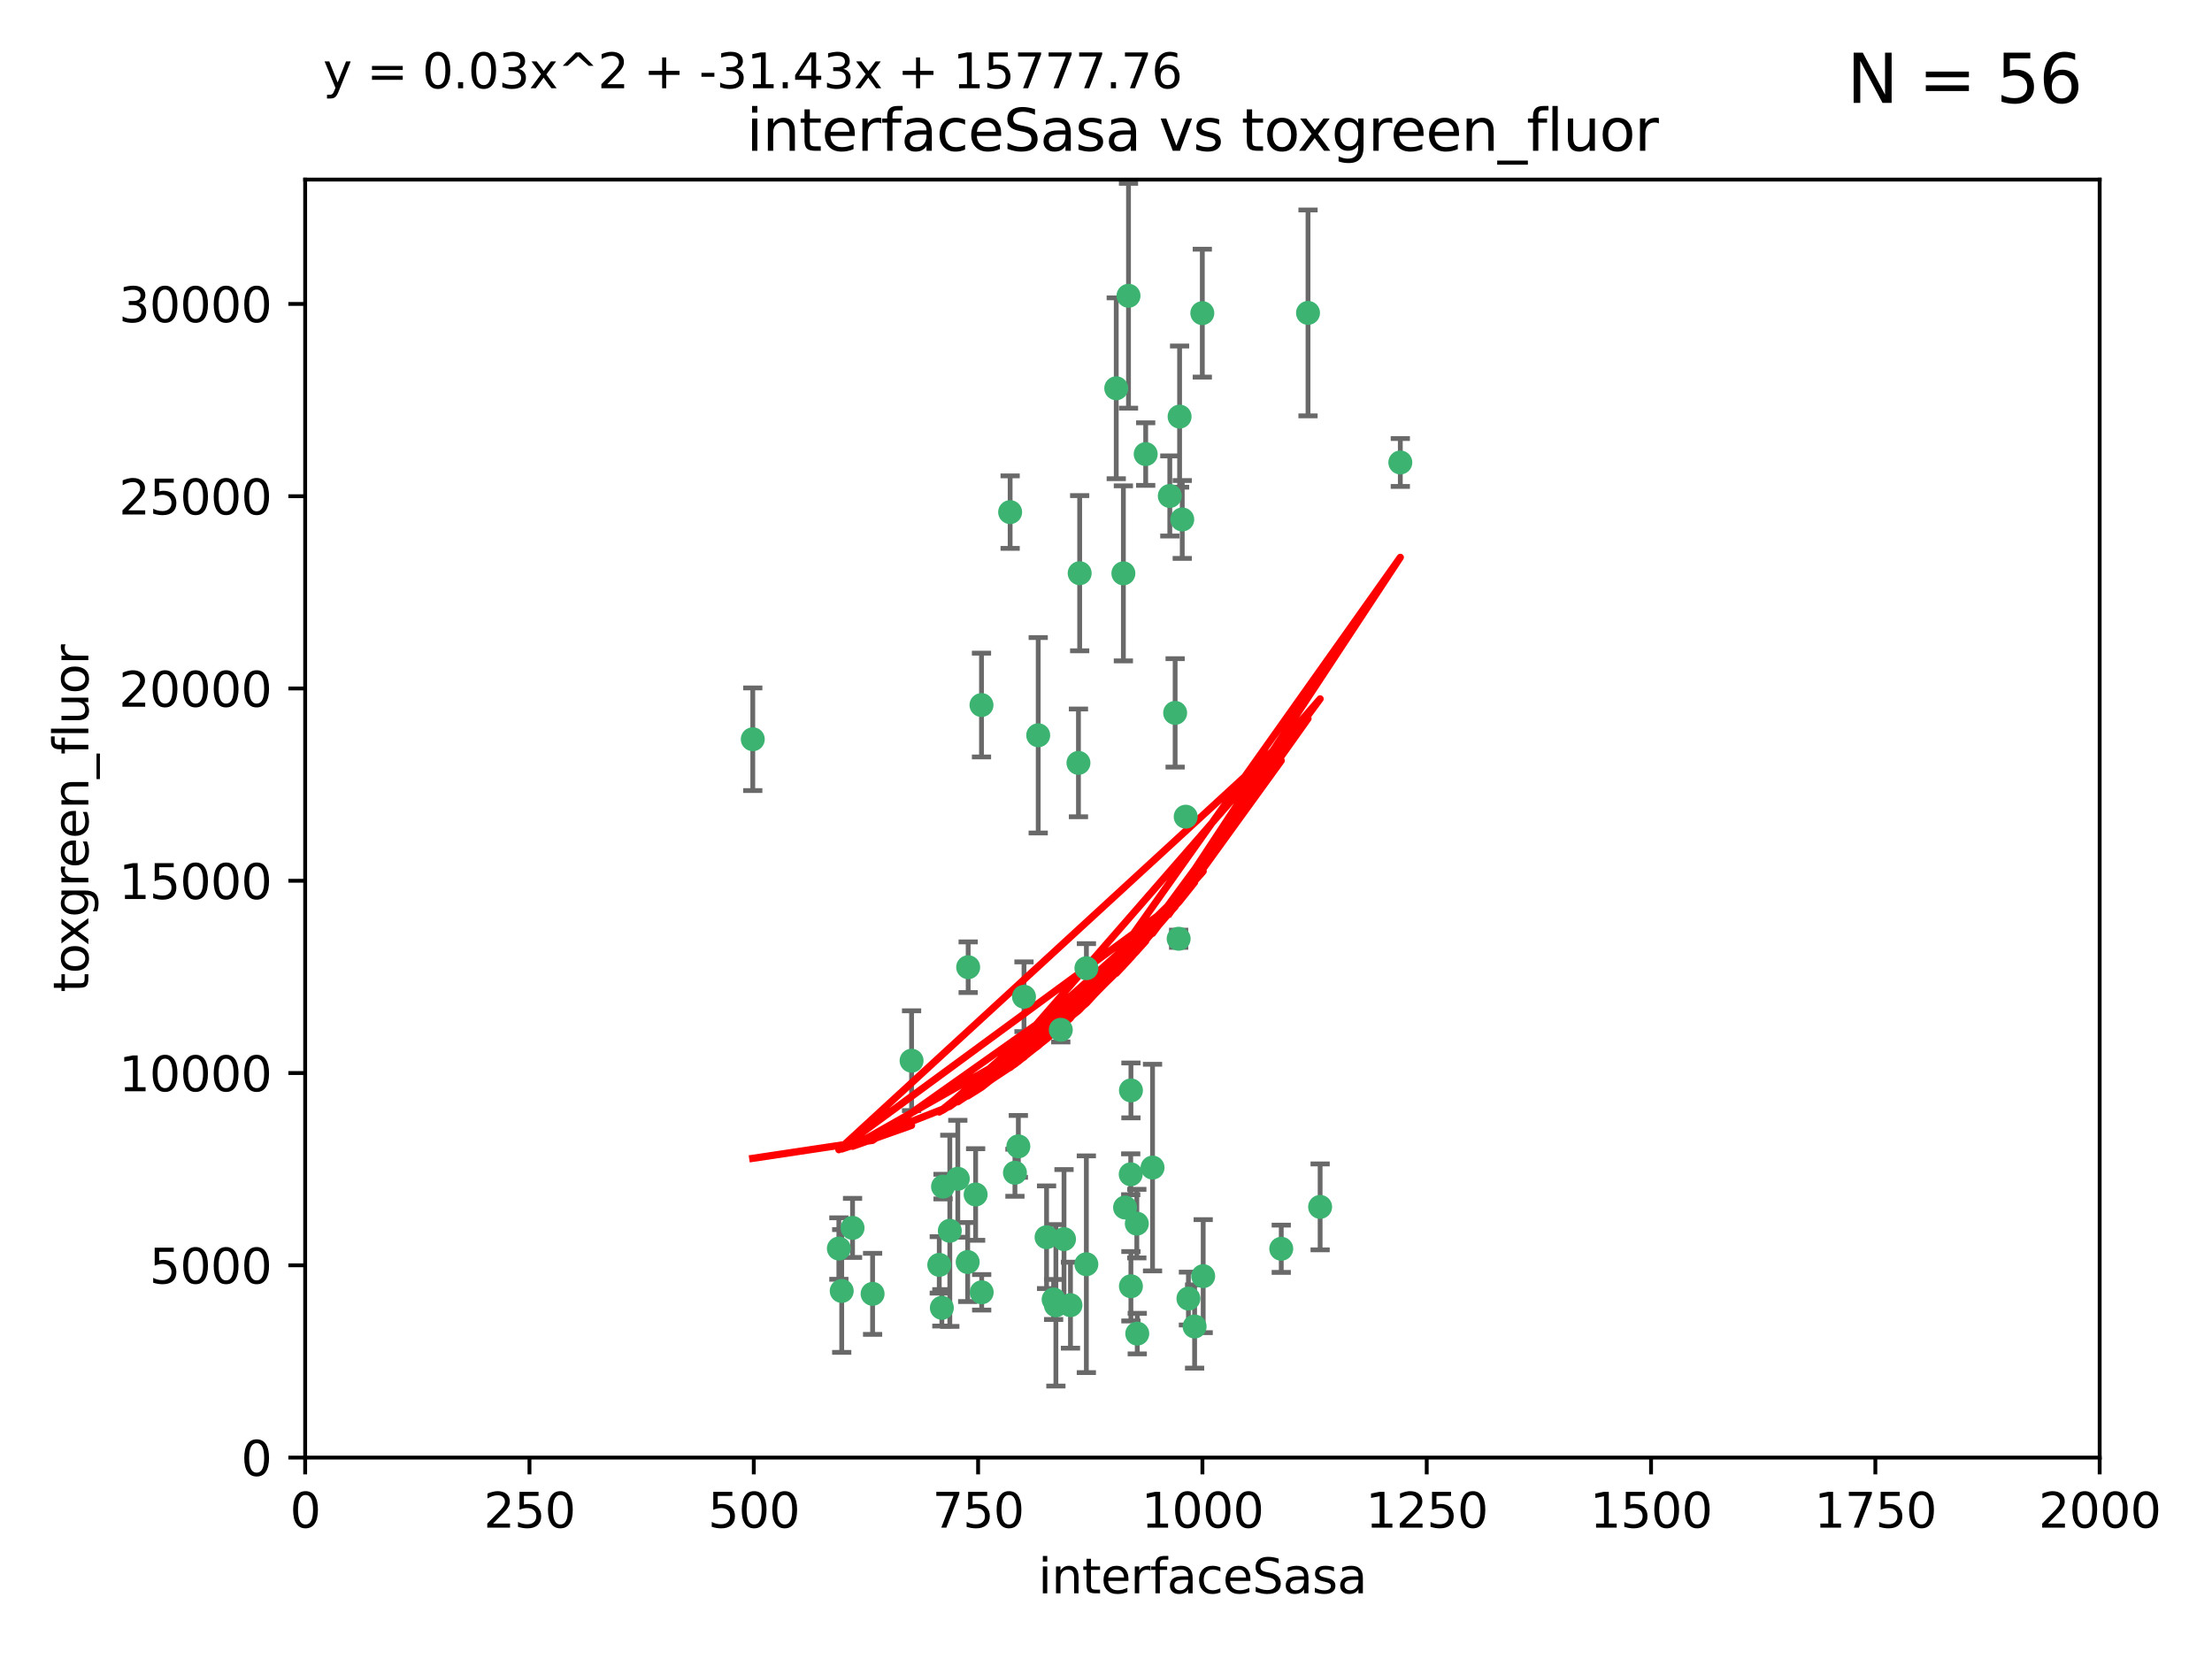 <?xml version="1.0" encoding="utf-8" standalone="no"?>
<!DOCTYPE svg PUBLIC "-//W3C//DTD SVG 1.1//EN"
  "http://www.w3.org/Graphics/SVG/1.1/DTD/svg11.dtd">
<svg xmlns:xlink="http://www.w3.org/1999/xlink" width="460.8pt" height="345.6pt" viewBox="0 0 460.8 345.6" xmlns="http://www.w3.org/2000/svg" version="1.1">
 <defs>
  <style type="text/css">*{stroke-linejoin: round; stroke-linecap: butt}</style>
 </defs>
 <g id="figure_1">
  <g id="patch_1">
   <path d="M 0 345.6 
L 460.8 345.6 
L 460.8 0 
L 0 0 
z
" style="fill: #ffffff"/>
  </g>
  <g id="axes_1">
   <g id="patch_2">
    <path d="M 63.571 303.64 
L 437.4 303.64 
L 437.4 37.411 
L 63.571 37.411 
z
" style="fill: #ffffff"/>
   </g>
   <g id="PathCollection_1">
    <defs>
     <path id="mf9fe5e5171" d="M 0 1.118 
C 0.297 1.118 0.581 1 0.791 0.791 
C 1 0.581 1.118 0.297 1.118 0 
C 1.118 -0.297 1 -0.581 0.791 -0.791 
C 0.581 -1 0.297 -1.118 0 -1.118 
C -0.297 -1.118 -0.581 -1 -0.791 -0.791 
C -1 -0.581 -1.118 -0.297 -1.118 0 
C -1.118 0.297 -1 0.581 -0.791 0.791 
C -0.581 1 -0.297 1.118 0 1.118 
z
" style="stroke: #3cb371"/>
    </defs>
    <g clip-path="url(#p26714c9d35)">
     <use xlink:href="#mf9fe5e5171" x="243.693" y="103.319" style="fill: #3cb371; stroke: #3cb371"/>
     <use xlink:href="#mf9fe5e5171" x="272.484" y="65.184" style="fill: #3cb371; stroke: #3cb371"/>
     <use xlink:href="#mf9fe5e5171" x="174.75" y="260.094" style="fill: #3cb371; stroke: #3cb371"/>
     <use xlink:href="#mf9fe5e5171" x="246.284" y="108.214" style="fill: #3cb371; stroke: #3cb371"/>
     <use xlink:href="#mf9fe5e5171" x="235.088" y="61.614" style="fill: #3cb371; stroke: #3cb371"/>
     <use xlink:href="#mf9fe5e5171" x="232.534" y="80.887" style="fill: #3cb371; stroke: #3cb371"/>
     <use xlink:href="#mf9fe5e5171" x="234.02" y="119.44" style="fill: #3cb371; stroke: #3cb371"/>
     <use xlink:href="#mf9fe5e5171" x="238.669" y="94.593" style="fill: #3cb371; stroke: #3cb371"/>
     <use xlink:href="#mf9fe5e5171" x="210.43" y="106.684" style="fill: #3cb371; stroke: #3cb371"/>
     <use xlink:href="#mf9fe5e5171" x="226.319" y="201.695" style="fill: #3cb371; stroke: #3cb371"/>
     <use xlink:href="#mf9fe5e5171" x="245.731" y="86.787" style="fill: #3cb371; stroke: #3cb371"/>
     <use xlink:href="#mf9fe5e5171" x="266.908" y="260.14" style="fill: #3cb371; stroke: #3cb371"/>
     <use xlink:href="#mf9fe5e5171" x="240.095" y="243.228" style="fill: #3cb371; stroke: #3cb371"/>
     <use xlink:href="#mf9fe5e5171" x="291.711" y="96.341" style="fill: #3cb371; stroke: #3cb371"/>
     <use xlink:href="#mf9fe5e5171" x="224.916" y="119.409" style="fill: #3cb371; stroke: #3cb371"/>
     <use xlink:href="#mf9fe5e5171" x="250.465" y="65.233" style="fill: #3cb371; stroke: #3cb371"/>
     <use xlink:href="#mf9fe5e5171" x="204.462" y="146.874" style="fill: #3cb371; stroke: #3cb371"/>
     <use xlink:href="#mf9fe5e5171" x="201.688" y="201.487" style="fill: #3cb371; stroke: #3cb371"/>
     <use xlink:href="#mf9fe5e5171" x="236.82" y="254.906" style="fill: #3cb371; stroke: #3cb371"/>
     <use xlink:href="#mf9fe5e5171" x="224.662" y="158.921" style="fill: #3cb371; stroke: #3cb371"/>
     <use xlink:href="#mf9fe5e5171" x="204.503" y="269.209" style="fill: #3cb371; stroke: #3cb371"/>
     <use xlink:href="#mf9fe5e5171" x="275.007" y="251.417" style="fill: #3cb371; stroke: #3cb371"/>
     <use xlink:href="#mf9fe5e5171" x="234.375" y="251.547" style="fill: #3cb371; stroke: #3cb371"/>
     <use xlink:href="#mf9fe5e5171" x="221.654" y="258.133" style="fill: #3cb371; stroke: #3cb371"/>
     <use xlink:href="#mf9fe5e5171" x="212.14" y="238.808" style="fill: #3cb371; stroke: #3cb371"/>
     <use xlink:href="#mf9fe5e5171" x="195.666" y="263.497" style="fill: #3cb371; stroke: #3cb371"/>
     <use xlink:href="#mf9fe5e5171" x="235.596" y="227.152" style="fill: #3cb371; stroke: #3cb371"/>
     <use xlink:href="#mf9fe5e5171" x="247.573" y="270.514" style="fill: #3cb371; stroke: #3cb371"/>
     <use xlink:href="#mf9fe5e5171" x="235.59" y="267.951" style="fill: #3cb371; stroke: #3cb371"/>
     <use xlink:href="#mf9fe5e5171" x="201.587" y="262.903" style="fill: #3cb371; stroke: #3cb371"/>
     <use xlink:href="#mf9fe5e5171" x="236.912" y="277.818" style="fill: #3cb371; stroke: #3cb371"/>
     <use xlink:href="#mf9fe5e5171" x="219.488" y="270.703" style="fill: #3cb371; stroke: #3cb371"/>
     <use xlink:href="#mf9fe5e5171" x="196.206" y="272.443" style="fill: #3cb371; stroke: #3cb371"/>
     <use xlink:href="#mf9fe5e5171" x="226.308" y="263.364" style="fill: #3cb371; stroke: #3cb371"/>
     <use xlink:href="#mf9fe5e5171" x="244.803" y="148.507" style="fill: #3cb371; stroke: #3cb371"/>
     <use xlink:href="#mf9fe5e5171" x="203.241" y="248.836" style="fill: #3cb371; stroke: #3cb371"/>
     <use xlink:href="#mf9fe5e5171" x="216.278" y="153.171" style="fill: #3cb371; stroke: #3cb371"/>
     <use xlink:href="#mf9fe5e5171" x="245.536" y="195.558" style="fill: #3cb371; stroke: #3cb371"/>
     <use xlink:href="#mf9fe5e5171" x="248.859" y="276.333" style="fill: #3cb371; stroke: #3cb371"/>
     <use xlink:href="#mf9fe5e5171" x="220.981" y="214.524" style="fill: #3cb371; stroke: #3cb371"/>
     <use xlink:href="#mf9fe5e5171" x="250.648" y="265.846" style="fill: #3cb371; stroke: #3cb371"/>
     <use xlink:href="#mf9fe5e5171" x="213.318" y="207.64" style="fill: #3cb371; stroke: #3cb371"/>
     <use xlink:href="#mf9fe5e5171" x="196.452" y="247.192" style="fill: #3cb371; stroke: #3cb371"/>
     <use xlink:href="#mf9fe5e5171" x="247.005" y="170.133" style="fill: #3cb371; stroke: #3cb371"/>
     <use xlink:href="#mf9fe5e5171" x="219.963" y="271.92" style="fill: #3cb371; stroke: #3cb371"/>
     <use xlink:href="#mf9fe5e5171" x="177.602" y="255.796" style="fill: #3cb371; stroke: #3cb371"/>
     <use xlink:href="#mf9fe5e5171" x="189.899" y="220.964" style="fill: #3cb371; stroke: #3cb371"/>
     <use xlink:href="#mf9fe5e5171" x="175.346" y="268.93" style="fill: #3cb371; stroke: #3cb371"/>
     <use xlink:href="#mf9fe5e5171" x="197.864" y="256.398" style="fill: #3cb371; stroke: #3cb371"/>
     <use xlink:href="#mf9fe5e5171" x="223" y="271.892" style="fill: #3cb371; stroke: #3cb371"/>
     <use xlink:href="#mf9fe5e5171" x="218.019" y="257.738" style="fill: #3cb371; stroke: #3cb371"/>
     <use xlink:href="#mf9fe5e5171" x="211.432" y="244.305" style="fill: #3cb371; stroke: #3cb371"/>
     <use xlink:href="#mf9fe5e5171" x="199.529" y="245.561" style="fill: #3cb371; stroke: #3cb371"/>
     <use xlink:href="#mf9fe5e5171" x="235.549" y="244.625" style="fill: #3cb371; stroke: #3cb371"/>
     <use xlink:href="#mf9fe5e5171" x="181.778" y="269.529" style="fill: #3cb371; stroke: #3cb371"/>
     <use xlink:href="#mf9fe5e5171" x="156.817" y="153.996" style="fill: #3cb371; stroke: #3cb371"/>
    </g>
   </g>
   <g id="matplotlib.axis_1">
    <g id="xtick_1">
     <g id="line2d_1">
      <defs>
       <path id="m6e92653589" d="M 0 0 
L 0 3.5 
" style="stroke: #000000; stroke-width: 0.8"/>
      </defs>
      <g>
       <use xlink:href="#m6e92653589" x="63.571" y="303.64" style="stroke: #000000; stroke-width: 0.8"/>
      </g>
     </g>
     <g id="text_1">
      <!-- 0 -->
      <g transform="translate(60.39 318.238)scale(0.1 -0.1)">
       <defs>
        <path id="DejaVuSans-30" d="M 2034 4250 
Q 1547 4250 1301 3770 
Q 1056 3291 1056 2328 
Q 1056 1369 1301 889 
Q 1547 409 2034 409 
Q 2525 409 2770 889 
Q 3016 1369 3016 2328 
Q 3016 3291 2770 3770 
Q 2525 4250 2034 4250 
z
M 2034 4750 
Q 2819 4750 3233 4129 
Q 3647 3509 3647 2328 
Q 3647 1150 3233 529 
Q 2819 -91 2034 -91 
Q 1250 -91 836 529 
Q 422 1150 422 2328 
Q 422 3509 836 4129 
Q 1250 4750 2034 4750 
z
" transform="scale(0.016)"/>
       </defs>
       <use xlink:href="#DejaVuSans-30"/>
      </g>
     </g>
    </g>
    <g id="xtick_2">
     <g id="line2d_2">
      <g>
       <use xlink:href="#m6e92653589" x="110.3" y="303.64" style="stroke: #000000; stroke-width: 0.8"/>
      </g>
     </g>
     <g id="text_2">
      <!-- 250 -->
      <g transform="translate(100.756 318.238)scale(0.1 -0.1)">
       <defs>
        <path id="DejaVuSans-32" d="M 1228 531 
L 3431 531 
L 3431 0 
L 469 0 
L 469 531 
Q 828 903 1448 1529 
Q 2069 2156 2228 2338 
Q 2531 2678 2651 2914 
Q 2772 3150 2772 3378 
Q 2772 3750 2511 3984 
Q 2250 4219 1831 4219 
Q 1534 4219 1204 4116 
Q 875 4013 500 3803 
L 500 4441 
Q 881 4594 1212 4672 
Q 1544 4750 1819 4750 
Q 2544 4750 2975 4387 
Q 3406 4025 3406 3419 
Q 3406 3131 3298 2873 
Q 3191 2616 2906 2266 
Q 2828 2175 2409 1742 
Q 1991 1309 1228 531 
z
" transform="scale(0.016)"/>
        <path id="DejaVuSans-35" d="M 691 4666 
L 3169 4666 
L 3169 4134 
L 1269 4134 
L 1269 2991 
Q 1406 3038 1543 3061 
Q 1681 3084 1819 3084 
Q 2600 3084 3056 2656 
Q 3513 2228 3513 1497 
Q 3513 744 3044 326 
Q 2575 -91 1722 -91 
Q 1428 -91 1123 -41 
Q 819 9 494 109 
L 494 744 
Q 775 591 1075 516 
Q 1375 441 1709 441 
Q 2250 441 2565 725 
Q 2881 1009 2881 1497 
Q 2881 1984 2565 2268 
Q 2250 2553 1709 2553 
Q 1456 2553 1204 2497 
Q 953 2441 691 2322 
L 691 4666 
z
" transform="scale(0.016)"/>
       </defs>
       <use xlink:href="#DejaVuSans-32"/>
       <use xlink:href="#DejaVuSans-35" x="63.623"/>
       <use xlink:href="#DejaVuSans-30" x="127.246"/>
      </g>
     </g>
    </g>
    <g id="xtick_3">
     <g id="line2d_3">
      <g>
       <use xlink:href="#m6e92653589" x="157.028" y="303.64" style="stroke: #000000; stroke-width: 0.8"/>
      </g>
     </g>
     <g id="text_3">
      <!-- 500 -->
      <g transform="translate(147.485 318.238)scale(0.1 -0.1)">
       <use xlink:href="#DejaVuSans-35"/>
       <use xlink:href="#DejaVuSans-30" x="63.623"/>
       <use xlink:href="#DejaVuSans-30" x="127.246"/>
      </g>
     </g>
    </g>
    <g id="xtick_4">
     <g id="line2d_4">
      <g>
       <use xlink:href="#m6e92653589" x="203.757" y="303.64" style="stroke: #000000; stroke-width: 0.8"/>
      </g>
     </g>
     <g id="text_4">
      <!-- 750 -->
      <g transform="translate(194.213 318.238)scale(0.1 -0.1)">
       <defs>
        <path id="DejaVuSans-37" d="M 525 4666 
L 3525 4666 
L 3525 4397 
L 1831 0 
L 1172 0 
L 2766 4134 
L 525 4134 
L 525 4666 
z
" transform="scale(0.016)"/>
       </defs>
       <use xlink:href="#DejaVuSans-37"/>
       <use xlink:href="#DejaVuSans-35" x="63.623"/>
       <use xlink:href="#DejaVuSans-30" x="127.246"/>
      </g>
     </g>
    </g>
    <g id="xtick_5">
     <g id="line2d_5">
      <g>
       <use xlink:href="#m6e92653589" x="250.486" y="303.64" style="stroke: #000000; stroke-width: 0.8"/>
      </g>
     </g>
     <g id="text_5">
      <!-- 1000 -->
      <g transform="translate(237.761 318.238)scale(0.1 -0.1)">
       <defs>
        <path id="DejaVuSans-31" d="M 794 531 
L 1825 531 
L 1825 4091 
L 703 3866 
L 703 4441 
L 1819 4666 
L 2450 4666 
L 2450 531 
L 3481 531 
L 3481 0 
L 794 0 
L 794 531 
z
" transform="scale(0.016)"/>
       </defs>
       <use xlink:href="#DejaVuSans-31"/>
       <use xlink:href="#DejaVuSans-30" x="63.623"/>
       <use xlink:href="#DejaVuSans-30" x="127.246"/>
       <use xlink:href="#DejaVuSans-30" x="190.869"/>
      </g>
     </g>
    </g>
    <g id="xtick_6">
     <g id="line2d_6">
      <g>
       <use xlink:href="#m6e92653589" x="297.214" y="303.64" style="stroke: #000000; stroke-width: 0.8"/>
      </g>
     </g>
     <g id="text_6">
      <!-- 1250 -->
      <g transform="translate(284.489 318.238)scale(0.1 -0.1)">
       <use xlink:href="#DejaVuSans-31"/>
       <use xlink:href="#DejaVuSans-32" x="63.623"/>
       <use xlink:href="#DejaVuSans-35" x="127.246"/>
       <use xlink:href="#DejaVuSans-30" x="190.869"/>
      </g>
     </g>
    </g>
    <g id="xtick_7">
     <g id="line2d_7">
      <g>
       <use xlink:href="#m6e92653589" x="343.943" y="303.64" style="stroke: #000000; stroke-width: 0.8"/>
      </g>
     </g>
     <g id="text_7">
      <!-- 1500 -->
      <g transform="translate(331.218 318.238)scale(0.1 -0.1)">
       <use xlink:href="#DejaVuSans-31"/>
       <use xlink:href="#DejaVuSans-35" x="63.623"/>
       <use xlink:href="#DejaVuSans-30" x="127.246"/>
       <use xlink:href="#DejaVuSans-30" x="190.869"/>
      </g>
     </g>
    </g>
    <g id="xtick_8">
     <g id="line2d_8">
      <g>
       <use xlink:href="#m6e92653589" x="390.671" y="303.64" style="stroke: #000000; stroke-width: 0.8"/>
      </g>
     </g>
     <g id="text_8">
      <!-- 1750 -->
      <g transform="translate(377.946 318.238)scale(0.1 -0.1)">
       <use xlink:href="#DejaVuSans-31"/>
       <use xlink:href="#DejaVuSans-37" x="63.623"/>
       <use xlink:href="#DejaVuSans-35" x="127.246"/>
       <use xlink:href="#DejaVuSans-30" x="190.869"/>
      </g>
     </g>
    </g>
    <g id="xtick_9">
     <g id="line2d_9">
      <g>
       <use xlink:href="#m6e92653589" x="437.4" y="303.64" style="stroke: #000000; stroke-width: 0.8"/>
      </g>
     </g>
     <g id="text_9">
      <!-- 2000 -->
      <g transform="translate(424.675 318.238)scale(0.1 -0.1)">
       <use xlink:href="#DejaVuSans-32"/>
       <use xlink:href="#DejaVuSans-30" x="63.623"/>
       <use xlink:href="#DejaVuSans-30" x="127.246"/>
       <use xlink:href="#DejaVuSans-30" x="190.869"/>
      </g>
     </g>
    </g>
    <g id="text_10">
     <!-- interfaceSasa -->
     <g transform="translate(216.279 331.917)scale(0.1 -0.1)">
      <defs>
       <path id="DejaVuSans-69" d="M 603 3500 
L 1178 3500 
L 1178 0 
L 603 0 
L 603 3500 
z
M 603 4863 
L 1178 4863 
L 1178 4134 
L 603 4134 
L 603 4863 
z
" transform="scale(0.016)"/>
       <path id="DejaVuSans-6e" d="M 3513 2113 
L 3513 0 
L 2938 0 
L 2938 2094 
Q 2938 2591 2744 2837 
Q 2550 3084 2163 3084 
Q 1697 3084 1428 2787 
Q 1159 2491 1159 1978 
L 1159 0 
L 581 0 
L 581 3500 
L 1159 3500 
L 1159 2956 
Q 1366 3272 1645 3428 
Q 1925 3584 2291 3584 
Q 2894 3584 3203 3211 
Q 3513 2838 3513 2113 
z
" transform="scale(0.016)"/>
       <path id="DejaVuSans-74" d="M 1172 4494 
L 1172 3500 
L 2356 3500 
L 2356 3053 
L 1172 3053 
L 1172 1153 
Q 1172 725 1289 603 
Q 1406 481 1766 481 
L 2356 481 
L 2356 0 
L 1766 0 
Q 1100 0 847 248 
Q 594 497 594 1153 
L 594 3053 
L 172 3053 
L 172 3500 
L 594 3500 
L 594 4494 
L 1172 4494 
z
" transform="scale(0.016)"/>
       <path id="DejaVuSans-65" d="M 3597 1894 
L 3597 1613 
L 953 1613 
Q 991 1019 1311 708 
Q 1631 397 2203 397 
Q 2534 397 2845 478 
Q 3156 559 3463 722 
L 3463 178 
Q 3153 47 2828 -22 
Q 2503 -91 2169 -91 
Q 1331 -91 842 396 
Q 353 884 353 1716 
Q 353 2575 817 3079 
Q 1281 3584 2069 3584 
Q 2775 3584 3186 3129 
Q 3597 2675 3597 1894 
z
M 3022 2063 
Q 3016 2534 2758 2815 
Q 2500 3097 2075 3097 
Q 1594 3097 1305 2825 
Q 1016 2553 972 2059 
L 3022 2063 
z
" transform="scale(0.016)"/>
       <path id="DejaVuSans-72" d="M 2631 2963 
Q 2534 3019 2420 3045 
Q 2306 3072 2169 3072 
Q 1681 3072 1420 2755 
Q 1159 2438 1159 1844 
L 1159 0 
L 581 0 
L 581 3500 
L 1159 3500 
L 1159 2956 
Q 1341 3275 1631 3429 
Q 1922 3584 2338 3584 
Q 2397 3584 2469 3576 
Q 2541 3569 2628 3553 
L 2631 2963 
z
" transform="scale(0.016)"/>
       <path id="DejaVuSans-66" d="M 2375 4863 
L 2375 4384 
L 1825 4384 
Q 1516 4384 1395 4259 
Q 1275 4134 1275 3809 
L 1275 3500 
L 2222 3500 
L 2222 3053 
L 1275 3053 
L 1275 0 
L 697 0 
L 697 3053 
L 147 3053 
L 147 3500 
L 697 3500 
L 697 3744 
Q 697 4328 969 4595 
Q 1241 4863 1831 4863 
L 2375 4863 
z
" transform="scale(0.016)"/>
       <path id="DejaVuSans-61" d="M 2194 1759 
Q 1497 1759 1228 1600 
Q 959 1441 959 1056 
Q 959 750 1161 570 
Q 1363 391 1709 391 
Q 2188 391 2477 730 
Q 2766 1069 2766 1631 
L 2766 1759 
L 2194 1759 
z
M 3341 1997 
L 3341 0 
L 2766 0 
L 2766 531 
Q 2569 213 2275 61 
Q 1981 -91 1556 -91 
Q 1019 -91 701 211 
Q 384 513 384 1019 
Q 384 1609 779 1909 
Q 1175 2209 1959 2209 
L 2766 2209 
L 2766 2266 
Q 2766 2663 2505 2880 
Q 2244 3097 1772 3097 
Q 1472 3097 1187 3025 
Q 903 2953 641 2809 
L 641 3341 
Q 956 3463 1253 3523 
Q 1550 3584 1831 3584 
Q 2591 3584 2966 3190 
Q 3341 2797 3341 1997 
z
" transform="scale(0.016)"/>
       <path id="DejaVuSans-63" d="M 3122 3366 
L 3122 2828 
Q 2878 2963 2633 3030 
Q 2388 3097 2138 3097 
Q 1578 3097 1268 2742 
Q 959 2388 959 1747 
Q 959 1106 1268 751 
Q 1578 397 2138 397 
Q 2388 397 2633 464 
Q 2878 531 3122 666 
L 3122 134 
Q 2881 22 2623 -34 
Q 2366 -91 2075 -91 
Q 1284 -91 818 406 
Q 353 903 353 1747 
Q 353 2603 823 3093 
Q 1294 3584 2113 3584 
Q 2378 3584 2631 3529 
Q 2884 3475 3122 3366 
z
" transform="scale(0.016)"/>
       <path id="DejaVuSans-53" d="M 3425 4513 
L 3425 3897 
Q 3066 4069 2747 4153 
Q 2428 4238 2131 4238 
Q 1616 4238 1336 4038 
Q 1056 3838 1056 3469 
Q 1056 3159 1242 3001 
Q 1428 2844 1947 2747 
L 2328 2669 
Q 3034 2534 3370 2195 
Q 3706 1856 3706 1288 
Q 3706 609 3251 259 
Q 2797 -91 1919 -91 
Q 1588 -91 1214 -16 
Q 841 59 441 206 
L 441 856 
Q 825 641 1194 531 
Q 1563 422 1919 422 
Q 2459 422 2753 634 
Q 3047 847 3047 1241 
Q 3047 1584 2836 1778 
Q 2625 1972 2144 2069 
L 1759 2144 
Q 1053 2284 737 2584 
Q 422 2884 422 3419 
Q 422 4038 858 4394 
Q 1294 4750 2059 4750 
Q 2388 4750 2728 4690 
Q 3069 4631 3425 4513 
z
" transform="scale(0.016)"/>
       <path id="DejaVuSans-73" d="M 2834 3397 
L 2834 2853 
Q 2591 2978 2328 3040 
Q 2066 3103 1784 3103 
Q 1356 3103 1142 2972 
Q 928 2841 928 2578 
Q 928 2378 1081 2264 
Q 1234 2150 1697 2047 
L 1894 2003 
Q 2506 1872 2764 1633 
Q 3022 1394 3022 966 
Q 3022 478 2636 193 
Q 2250 -91 1575 -91 
Q 1294 -91 989 -36 
Q 684 19 347 128 
L 347 722 
Q 666 556 975 473 
Q 1284 391 1588 391 
Q 1994 391 2212 530 
Q 2431 669 2431 922 
Q 2431 1156 2273 1281 
Q 2116 1406 1581 1522 
L 1381 1569 
Q 847 1681 609 1914 
Q 372 2147 372 2553 
Q 372 3047 722 3315 
Q 1072 3584 1716 3584 
Q 2034 3584 2315 3537 
Q 2597 3491 2834 3397 
z
" transform="scale(0.016)"/>
      </defs>
      <use xlink:href="#DejaVuSans-69"/>
      <use xlink:href="#DejaVuSans-6e" x="27.783"/>
      <use xlink:href="#DejaVuSans-74" x="91.162"/>
      <use xlink:href="#DejaVuSans-65" x="130.371"/>
      <use xlink:href="#DejaVuSans-72" x="191.895"/>
      <use xlink:href="#DejaVuSans-66" x="233.008"/>
      <use xlink:href="#DejaVuSans-61" x="268.213"/>
      <use xlink:href="#DejaVuSans-63" x="329.492"/>
      <use xlink:href="#DejaVuSans-65" x="384.473"/>
      <use xlink:href="#DejaVuSans-53" x="445.996"/>
      <use xlink:href="#DejaVuSans-61" x="509.473"/>
      <use xlink:href="#DejaVuSans-73" x="570.752"/>
      <use xlink:href="#DejaVuSans-61" x="622.852"/>
     </g>
    </g>
   </g>
   <g id="matplotlib.axis_2">
    <g id="ytick_1">
     <g id="line2d_10">
      <defs>
       <path id="m1ac82b02fe" d="M 0 0 
L -3.5 0 
" style="stroke: #000000; stroke-width: 0.8"/>
      </defs>
      <g>
       <use xlink:href="#m1ac82b02fe" x="63.571" y="303.64" style="stroke: #000000; stroke-width: 0.8"/>
      </g>
     </g>
     <g id="text_11">
      <!-- 0 -->
      <g transform="translate(50.209 307.439)scale(0.1 -0.1)">
       <use xlink:href="#DejaVuSans-30"/>
      </g>
     </g>
    </g>
    <g id="ytick_2">
     <g id="line2d_11">
      <g>
       <use xlink:href="#m1ac82b02fe" x="63.571" y="263.586" style="stroke: #000000; stroke-width: 0.8"/>
      </g>
     </g>
     <g id="text_12">
      <!-- 5000 -->
      <g transform="translate(31.121 267.385)scale(0.1 -0.1)">
       <use xlink:href="#DejaVuSans-35"/>
       <use xlink:href="#DejaVuSans-30" x="63.623"/>
       <use xlink:href="#DejaVuSans-30" x="127.246"/>
       <use xlink:href="#DejaVuSans-30" x="190.869"/>
      </g>
     </g>
    </g>
    <g id="ytick_3">
     <g id="line2d_12">
      <g>
       <use xlink:href="#m1ac82b02fe" x="63.571" y="223.532" style="stroke: #000000; stroke-width: 0.8"/>
      </g>
     </g>
     <g id="text_13">
      <!-- 10000 -->
      <g transform="translate(24.759 227.331)scale(0.1 -0.1)">
       <use xlink:href="#DejaVuSans-31"/>
       <use xlink:href="#DejaVuSans-30" x="63.623"/>
       <use xlink:href="#DejaVuSans-30" x="127.246"/>
       <use xlink:href="#DejaVuSans-30" x="190.869"/>
       <use xlink:href="#DejaVuSans-30" x="254.492"/>
      </g>
     </g>
    </g>
    <g id="ytick_4">
     <g id="line2d_13">
      <g>
       <use xlink:href="#m1ac82b02fe" x="63.571" y="183.478" style="stroke: #000000; stroke-width: 0.8"/>
      </g>
     </g>
     <g id="text_14">
      <!-- 15000 -->
      <g transform="translate(24.759 187.278)scale(0.1 -0.1)">
       <use xlink:href="#DejaVuSans-31"/>
       <use xlink:href="#DejaVuSans-35" x="63.623"/>
       <use xlink:href="#DejaVuSans-30" x="127.246"/>
       <use xlink:href="#DejaVuSans-30" x="190.869"/>
       <use xlink:href="#DejaVuSans-30" x="254.492"/>
      </g>
     </g>
    </g>
    <g id="ytick_5">
     <g id="line2d_14">
      <g>
       <use xlink:href="#m1ac82b02fe" x="63.571" y="143.424" style="stroke: #000000; stroke-width: 0.8"/>
      </g>
     </g>
     <g id="text_15">
      <!-- 20000 -->
      <g transform="translate(24.759 147.224)scale(0.1 -0.1)">
       <use xlink:href="#DejaVuSans-32"/>
       <use xlink:href="#DejaVuSans-30" x="63.623"/>
       <use xlink:href="#DejaVuSans-30" x="127.246"/>
       <use xlink:href="#DejaVuSans-30" x="190.869"/>
       <use xlink:href="#DejaVuSans-30" x="254.492"/>
      </g>
     </g>
    </g>
    <g id="ytick_6">
     <g id="line2d_15">
      <g>
       <use xlink:href="#m1ac82b02fe" x="63.571" y="103.371" style="stroke: #000000; stroke-width: 0.8"/>
      </g>
     </g>
     <g id="text_16">
      <!-- 25000 -->
      <g transform="translate(24.759 107.17)scale(0.1 -0.1)">
       <use xlink:href="#DejaVuSans-32"/>
       <use xlink:href="#DejaVuSans-35" x="63.623"/>
       <use xlink:href="#DejaVuSans-30" x="127.246"/>
       <use xlink:href="#DejaVuSans-30" x="190.869"/>
       <use xlink:href="#DejaVuSans-30" x="254.492"/>
      </g>
     </g>
    </g>
    <g id="ytick_7">
     <g id="line2d_16">
      <g>
       <use xlink:href="#m1ac82b02fe" x="63.571" y="63.317" style="stroke: #000000; stroke-width: 0.8"/>
      </g>
     </g>
     <g id="text_17">
      <!-- 30000 -->
      <g transform="translate(24.759 67.116)scale(0.1 -0.1)">
       <defs>
        <path id="DejaVuSans-33" d="M 2597 2516 
Q 3050 2419 3304 2112 
Q 3559 1806 3559 1356 
Q 3559 666 3084 287 
Q 2609 -91 1734 -91 
Q 1441 -91 1130 -33 
Q 819 25 488 141 
L 488 750 
Q 750 597 1062 519 
Q 1375 441 1716 441 
Q 2309 441 2620 675 
Q 2931 909 2931 1356 
Q 2931 1769 2642 2001 
Q 2353 2234 1838 2234 
L 1294 2234 
L 1294 2753 
L 1863 2753 
Q 2328 2753 2575 2939 
Q 2822 3125 2822 3475 
Q 2822 3834 2567 4026 
Q 2313 4219 1838 4219 
Q 1578 4219 1281 4162 
Q 984 4106 628 3988 
L 628 4550 
Q 988 4650 1302 4700 
Q 1616 4750 1894 4750 
Q 2613 4750 3031 4423 
Q 3450 4097 3450 3541 
Q 3450 3153 3228 2886 
Q 3006 2619 2597 2516 
z
" transform="scale(0.016)"/>
       </defs>
       <use xlink:href="#DejaVuSans-33"/>
       <use xlink:href="#DejaVuSans-30" x="63.623"/>
       <use xlink:href="#DejaVuSans-30" x="127.246"/>
       <use xlink:href="#DejaVuSans-30" x="190.869"/>
       <use xlink:href="#DejaVuSans-30" x="254.492"/>
      </g>
     </g>
    </g>
    <g id="text_18">
     <!-- toxgreen_fluor -->
     <g transform="translate(18.401 206.72)rotate(-90)scale(0.1 -0.1)">
      <defs>
       <path id="DejaVuSans-6f" d="M 1959 3097 
Q 1497 3097 1228 2736 
Q 959 2375 959 1747 
Q 959 1119 1226 758 
Q 1494 397 1959 397 
Q 2419 397 2687 759 
Q 2956 1122 2956 1747 
Q 2956 2369 2687 2733 
Q 2419 3097 1959 3097 
z
M 1959 3584 
Q 2709 3584 3137 3096 
Q 3566 2609 3566 1747 
Q 3566 888 3137 398 
Q 2709 -91 1959 -91 
Q 1206 -91 779 398 
Q 353 888 353 1747 
Q 353 2609 779 3096 
Q 1206 3584 1959 3584 
z
" transform="scale(0.016)"/>
       <path id="DejaVuSans-78" d="M 3513 3500 
L 2247 1797 
L 3578 0 
L 2900 0 
L 1881 1375 
L 863 0 
L 184 0 
L 1544 1831 
L 300 3500 
L 978 3500 
L 1906 2253 
L 2834 3500 
L 3513 3500 
z
" transform="scale(0.016)"/>
       <path id="DejaVuSans-67" d="M 2906 1791 
Q 2906 2416 2648 2759 
Q 2391 3103 1925 3103 
Q 1463 3103 1205 2759 
Q 947 2416 947 1791 
Q 947 1169 1205 825 
Q 1463 481 1925 481 
Q 2391 481 2648 825 
Q 2906 1169 2906 1791 
z
M 3481 434 
Q 3481 -459 3084 -895 
Q 2688 -1331 1869 -1331 
Q 1566 -1331 1297 -1286 
Q 1028 -1241 775 -1147 
L 775 -588 
Q 1028 -725 1275 -790 
Q 1522 -856 1778 -856 
Q 2344 -856 2625 -561 
Q 2906 -266 2906 331 
L 2906 616 
Q 2728 306 2450 153 
Q 2172 0 1784 0 
Q 1141 0 747 490 
Q 353 981 353 1791 
Q 353 2603 747 3093 
Q 1141 3584 1784 3584 
Q 2172 3584 2450 3431 
Q 2728 3278 2906 2969 
L 2906 3500 
L 3481 3500 
L 3481 434 
z
" transform="scale(0.016)"/>
       <path id="DejaVuSans-5f" d="M 3263 -1063 
L 3263 -1509 
L -63 -1509 
L -63 -1063 
L 3263 -1063 
z
" transform="scale(0.016)"/>
       <path id="DejaVuSans-6c" d="M 603 4863 
L 1178 4863 
L 1178 0 
L 603 0 
L 603 4863 
z
" transform="scale(0.016)"/>
       <path id="DejaVuSans-75" d="M 544 1381 
L 544 3500 
L 1119 3500 
L 1119 1403 
Q 1119 906 1312 657 
Q 1506 409 1894 409 
Q 2359 409 2629 706 
Q 2900 1003 2900 1516 
L 2900 3500 
L 3475 3500 
L 3475 0 
L 2900 0 
L 2900 538 
Q 2691 219 2414 64 
Q 2138 -91 1772 -91 
Q 1169 -91 856 284 
Q 544 659 544 1381 
z
M 1991 3584 
L 1991 3584 
z
" transform="scale(0.016)"/>
      </defs>
      <use xlink:href="#DejaVuSans-74"/>
      <use xlink:href="#DejaVuSans-6f" x="39.209"/>
      <use xlink:href="#DejaVuSans-78" x="97.266"/>
      <use xlink:href="#DejaVuSans-67" x="156.445"/>
      <use xlink:href="#DejaVuSans-72" x="219.922"/>
      <use xlink:href="#DejaVuSans-65" x="258.785"/>
      <use xlink:href="#DejaVuSans-65" x="320.309"/>
      <use xlink:href="#DejaVuSans-6e" x="381.832"/>
      <use xlink:href="#DejaVuSans-5f" x="445.211"/>
      <use xlink:href="#DejaVuSans-66" x="495.211"/>
      <use xlink:href="#DejaVuSans-6c" x="530.416"/>
      <use xlink:href="#DejaVuSans-75" x="558.199"/>
      <use xlink:href="#DejaVuSans-6f" x="621.578"/>
      <use xlink:href="#DejaVuSans-72" x="682.76"/>
     </g>
    </g>
   </g>
   <g id="LineCollection_1">
    <path d="M 243.693 111.662 
L 243.693 94.976 
" clip-path="url(#p26714c9d35)" style="fill: none; stroke: #696969"/>
    <path d="M 272.484 86.629 
L 272.484 43.739 
" clip-path="url(#p26714c9d35)" style="fill: none; stroke: #696969"/>
    <path d="M 174.75 266.497 
L 174.75 253.692 
" clip-path="url(#p26714c9d35)" style="fill: none; stroke: #696969"/>
    <path d="M 246.284 116.326 
L 246.284 100.101 
" clip-path="url(#p26714c9d35)" style="fill: none; stroke: #696969"/>
    <path d="M 235.088 85.029 
L 235.088 38.199 
" clip-path="url(#p26714c9d35)" style="fill: none; stroke: #696969"/>
    <path d="M 232.534 99.727 
L 232.534 62.047 
" clip-path="url(#p26714c9d35)" style="fill: none; stroke: #696969"/>
    <path d="M 234.02 137.675 
L 234.02 101.206 
" clip-path="url(#p26714c9d35)" style="fill: none; stroke: #696969"/>
    <path d="M 238.669 101.108 
L 238.669 88.078 
" clip-path="url(#p26714c9d35)" style="fill: none; stroke: #696969"/>
    <path d="M 210.43 114.235 
L 210.43 99.134 
" clip-path="url(#p26714c9d35)" style="fill: none; stroke: #696969"/>
    <path d="M 226.319 206.809 
L 226.319 196.58 
" clip-path="url(#p26714c9d35)" style="fill: none; stroke: #696969"/>
    <path d="M 245.731 101.495 
L 245.731 72.08 
" clip-path="url(#p26714c9d35)" style="fill: none; stroke: #696969"/>
    <path d="M 266.908 265.065 
L 266.908 255.214 
" clip-path="url(#p26714c9d35)" style="fill: none; stroke: #696969"/>
    <path d="M 240.095 264.748 
L 240.095 221.708 
" clip-path="url(#p26714c9d35)" style="fill: none; stroke: #696969"/>
    <path d="M 291.711 101.329 
L 291.711 91.353 
" clip-path="url(#p26714c9d35)" style="fill: none; stroke: #696969"/>
    <path d="M 224.916 135.574 
L 224.916 103.243 
" clip-path="url(#p26714c9d35)" style="fill: none; stroke: #696969"/>
    <path d="M 250.465 78.556 
L 250.465 51.911 
" clip-path="url(#p26714c9d35)" style="fill: none; stroke: #696969"/>
    <path d="M 204.462 157.684 
L 204.462 136.065 
" clip-path="url(#p26714c9d35)" style="fill: none; stroke: #696969"/>
    <path d="M 201.688 206.761 
L 201.688 196.213 
" clip-path="url(#p26714c9d35)" style="fill: none; stroke: #696969"/>
    <path d="M 236.82 262.048 
L 236.82 247.764 
" clip-path="url(#p26714c9d35)" style="fill: none; stroke: #696969"/>
    <path d="M 224.662 170.147 
L 224.662 147.694 
" clip-path="url(#p26714c9d35)" style="fill: none; stroke: #696969"/>
    <path d="M 204.503 272.908 
L 204.503 265.511 
" clip-path="url(#p26714c9d35)" style="fill: none; stroke: #696969"/>
    <path d="M 275.007 260.365 
L 275.007 242.469 
" clip-path="url(#p26714c9d35)" style="fill: none; stroke: #696969"/>
    <path d="M 234.375 252.228 
L 234.375 250.867 
" clip-path="url(#p26714c9d35)" style="fill: none; stroke: #696969"/>
    <path d="M 221.654 272.621 
L 221.654 243.644 
" clip-path="url(#p26714c9d35)" style="fill: none; stroke: #696969"/>
    <path d="M 212.14 245.248 
L 212.14 232.369 
" clip-path="url(#p26714c9d35)" style="fill: none; stroke: #696969"/>
    <path d="M 195.666 269.377 
L 195.666 257.616 
" clip-path="url(#p26714c9d35)" style="fill: none; stroke: #696969"/>
    <path d="M 235.596 232.87 
L 235.596 221.434 
" clip-path="url(#p26714c9d35)" style="fill: none; stroke: #696969"/>
    <path d="M 247.573 276.02 
L 247.573 265.008 
" clip-path="url(#p26714c9d35)" style="fill: none; stroke: #696969"/>
    <path d="M 235.59 275.179 
L 235.59 260.723 
" clip-path="url(#p26714c9d35)" style="fill: none; stroke: #696969"/>
    <path d="M 201.587 271.133 
L 201.587 254.673 
" clip-path="url(#p26714c9d35)" style="fill: none; stroke: #696969"/>
    <path d="M 236.912 282.042 
L 236.912 273.593 
" clip-path="url(#p26714c9d35)" style="fill: none; stroke: #696969"/>
    <path d="M 219.488 274.871 
L 219.488 266.536 
" clip-path="url(#p26714c9d35)" style="fill: none; stroke: #696969"/>
    <path d="M 196.206 276.237 
L 196.206 268.649 
" clip-path="url(#p26714c9d35)" style="fill: none; stroke: #696969"/>
    <path d="M 226.308 285.938 
L 226.308 240.791 
" clip-path="url(#p26714c9d35)" style="fill: none; stroke: #696969"/>
    <path d="M 244.803 159.798 
L 244.803 137.216 
" clip-path="url(#p26714c9d35)" style="fill: none; stroke: #696969"/>
    <path d="M 203.241 258.377 
L 203.241 239.295 
" clip-path="url(#p26714c9d35)" style="fill: none; stroke: #696969"/>
    <path d="M 216.278 173.526 
L 216.278 132.815 
" clip-path="url(#p26714c9d35)" style="fill: none; stroke: #696969"/>
    <path d="M 245.536 197.349 
L 245.536 193.767 
" clip-path="url(#p26714c9d35)" style="fill: none; stroke: #696969"/>
    <path d="M 248.859 285.006 
L 248.859 267.659 
" clip-path="url(#p26714c9d35)" style="fill: none; stroke: #696969"/>
    <path d="M 220.981 217.059 
L 220.981 211.99 
" clip-path="url(#p26714c9d35)" style="fill: none; stroke: #696969"/>
    <path d="M 250.648 277.617 
L 250.648 254.074 
" clip-path="url(#p26714c9d35)" style="fill: none; stroke: #696969"/>
    <path d="M 213.318 214.898 
L 213.318 200.382 
" clip-path="url(#p26714c9d35)" style="fill: none; stroke: #696969"/>
    <path d="M 196.452 249.762 
L 196.452 244.622 
" clip-path="url(#p26714c9d35)" style="fill: none; stroke: #696969"/>
    <path d="M 247.005 170.88 
L 247.005 169.387 
" clip-path="url(#p26714c9d35)" style="fill: none; stroke: #696969"/>
    <path d="M 219.963 288.737 
L 219.963 255.103 
" clip-path="url(#p26714c9d35)" style="fill: none; stroke: #696969"/>
    <path d="M 177.602 261.947 
L 177.602 249.645 
" clip-path="url(#p26714c9d35)" style="fill: none; stroke: #696969"/>
    <path d="M 189.899 231.359 
L 189.899 210.569 
" clip-path="url(#p26714c9d35)" style="fill: none; stroke: #696969"/>
    <path d="M 175.346 281.718 
L 175.346 256.142 
" clip-path="url(#p26714c9d35)" style="fill: none; stroke: #696969"/>
    <path d="M 197.864 276.313 
L 197.864 236.482 
" clip-path="url(#p26714c9d35)" style="fill: none; stroke: #696969"/>
    <path d="M 223 280.845 
L 223 262.939 
" clip-path="url(#p26714c9d35)" style="fill: none; stroke: #696969"/>
    <path d="M 218.019 268.432 
L 218.019 247.045 
" clip-path="url(#p26714c9d35)" style="fill: none; stroke: #696969"/>
    <path d="M 211.432 249.207 
L 211.432 239.402 
" clip-path="url(#p26714c9d35)" style="fill: none; stroke: #696969"/>
    <path d="M 199.529 257.737 
L 199.529 233.384 
" clip-path="url(#p26714c9d35)" style="fill: none; stroke: #696969"/>
    <path d="M 235.549 248.883 
L 235.549 240.367 
" clip-path="url(#p26714c9d35)" style="fill: none; stroke: #696969"/>
    <path d="M 181.778 277.972 
L 181.778 261.086 
" clip-path="url(#p26714c9d35)" style="fill: none; stroke: #696969"/>
    <path d="M 156.817 164.686 
L 156.817 143.305 
" clip-path="url(#p26714c9d35)" style="fill: none; stroke: #696969"/>
   </g>
   <g id="line2d_17">
    <defs>
     <path id="m13923c0acf" d="M 2 0 
L -2 -0 
" style="stroke: #696969"/>
    </defs>
    <g clip-path="url(#p26714c9d35)">
     <use xlink:href="#m13923c0acf" x="243.693" y="111.662" style="fill: #696969; stroke: #696969"/>
     <use xlink:href="#m13923c0acf" x="272.484" y="86.629" style="fill: #696969; stroke: #696969"/>
     <use xlink:href="#m13923c0acf" x="174.75" y="266.497" style="fill: #696969; stroke: #696969"/>
     <use xlink:href="#m13923c0acf" x="246.284" y="116.326" style="fill: #696969; stroke: #696969"/>
     <use xlink:href="#m13923c0acf" x="235.088" y="85.029" style="fill: #696969; stroke: #696969"/>
     <use xlink:href="#m13923c0acf" x="232.534" y="99.727" style="fill: #696969; stroke: #696969"/>
     <use xlink:href="#m13923c0acf" x="234.02" y="137.675" style="fill: #696969; stroke: #696969"/>
     <use xlink:href="#m13923c0acf" x="238.669" y="101.108" style="fill: #696969; stroke: #696969"/>
     <use xlink:href="#m13923c0acf" x="210.43" y="114.235" style="fill: #696969; stroke: #696969"/>
     <use xlink:href="#m13923c0acf" x="226.319" y="206.809" style="fill: #696969; stroke: #696969"/>
     <use xlink:href="#m13923c0acf" x="245.731" y="101.495" style="fill: #696969; stroke: #696969"/>
     <use xlink:href="#m13923c0acf" x="266.908" y="265.065" style="fill: #696969; stroke: #696969"/>
     <use xlink:href="#m13923c0acf" x="240.095" y="264.748" style="fill: #696969; stroke: #696969"/>
     <use xlink:href="#m13923c0acf" x="291.711" y="101.329" style="fill: #696969; stroke: #696969"/>
     <use xlink:href="#m13923c0acf" x="224.916" y="135.574" style="fill: #696969; stroke: #696969"/>
     <use xlink:href="#m13923c0acf" x="250.465" y="78.556" style="fill: #696969; stroke: #696969"/>
     <use xlink:href="#m13923c0acf" x="204.462" y="157.684" style="fill: #696969; stroke: #696969"/>
     <use xlink:href="#m13923c0acf" x="201.688" y="206.761" style="fill: #696969; stroke: #696969"/>
     <use xlink:href="#m13923c0acf" x="236.82" y="262.048" style="fill: #696969; stroke: #696969"/>
     <use xlink:href="#m13923c0acf" x="224.662" y="170.147" style="fill: #696969; stroke: #696969"/>
     <use xlink:href="#m13923c0acf" x="204.503" y="272.908" style="fill: #696969; stroke: #696969"/>
     <use xlink:href="#m13923c0acf" x="275.007" y="260.365" style="fill: #696969; stroke: #696969"/>
     <use xlink:href="#m13923c0acf" x="234.375" y="252.228" style="fill: #696969; stroke: #696969"/>
     <use xlink:href="#m13923c0acf" x="221.654" y="272.621" style="fill: #696969; stroke: #696969"/>
     <use xlink:href="#m13923c0acf" x="212.14" y="245.248" style="fill: #696969; stroke: #696969"/>
     <use xlink:href="#m13923c0acf" x="195.666" y="269.377" style="fill: #696969; stroke: #696969"/>
     <use xlink:href="#m13923c0acf" x="235.596" y="232.87" style="fill: #696969; stroke: #696969"/>
     <use xlink:href="#m13923c0acf" x="247.573" y="276.02" style="fill: #696969; stroke: #696969"/>
     <use xlink:href="#m13923c0acf" x="235.59" y="275.179" style="fill: #696969; stroke: #696969"/>
     <use xlink:href="#m13923c0acf" x="201.587" y="271.133" style="fill: #696969; stroke: #696969"/>
     <use xlink:href="#m13923c0acf" x="236.912" y="282.042" style="fill: #696969; stroke: #696969"/>
     <use xlink:href="#m13923c0acf" x="219.488" y="274.871" style="fill: #696969; stroke: #696969"/>
     <use xlink:href="#m13923c0acf" x="196.206" y="276.237" style="fill: #696969; stroke: #696969"/>
     <use xlink:href="#m13923c0acf" x="226.308" y="285.938" style="fill: #696969; stroke: #696969"/>
     <use xlink:href="#m13923c0acf" x="244.803" y="159.798" style="fill: #696969; stroke: #696969"/>
     <use xlink:href="#m13923c0acf" x="203.241" y="258.377" style="fill: #696969; stroke: #696969"/>
     <use xlink:href="#m13923c0acf" x="216.278" y="173.526" style="fill: #696969; stroke: #696969"/>
     <use xlink:href="#m13923c0acf" x="245.536" y="197.349" style="fill: #696969; stroke: #696969"/>
     <use xlink:href="#m13923c0acf" x="248.859" y="285.006" style="fill: #696969; stroke: #696969"/>
     <use xlink:href="#m13923c0acf" x="220.981" y="217.059" style="fill: #696969; stroke: #696969"/>
     <use xlink:href="#m13923c0acf" x="250.648" y="277.617" style="fill: #696969; stroke: #696969"/>
     <use xlink:href="#m13923c0acf" x="213.318" y="214.898" style="fill: #696969; stroke: #696969"/>
     <use xlink:href="#m13923c0acf" x="196.452" y="249.762" style="fill: #696969; stroke: #696969"/>
     <use xlink:href="#m13923c0acf" x="247.005" y="170.88" style="fill: #696969; stroke: #696969"/>
     <use xlink:href="#m13923c0acf" x="219.963" y="288.737" style="fill: #696969; stroke: #696969"/>
     <use xlink:href="#m13923c0acf" x="177.602" y="261.947" style="fill: #696969; stroke: #696969"/>
     <use xlink:href="#m13923c0acf" x="189.899" y="231.359" style="fill: #696969; stroke: #696969"/>
     <use xlink:href="#m13923c0acf" x="175.346" y="281.718" style="fill: #696969; stroke: #696969"/>
     <use xlink:href="#m13923c0acf" x="197.864" y="276.313" style="fill: #696969; stroke: #696969"/>
     <use xlink:href="#m13923c0acf" x="223" y="280.845" style="fill: #696969; stroke: #696969"/>
     <use xlink:href="#m13923c0acf" x="218.019" y="268.432" style="fill: #696969; stroke: #696969"/>
     <use xlink:href="#m13923c0acf" x="211.432" y="249.207" style="fill: #696969; stroke: #696969"/>
     <use xlink:href="#m13923c0acf" x="199.529" y="257.737" style="fill: #696969; stroke: #696969"/>
     <use xlink:href="#m13923c0acf" x="235.549" y="248.883" style="fill: #696969; stroke: #696969"/>
     <use xlink:href="#m13923c0acf" x="181.778" y="277.972" style="fill: #696969; stroke: #696969"/>
     <use xlink:href="#m13923c0acf" x="156.817" y="164.686" style="fill: #696969; stroke: #696969"/>
    </g>
   </g>
   <g id="line2d_18">
    <g clip-path="url(#p26714c9d35)">
     <use xlink:href="#m13923c0acf" x="243.693" y="94.976" style="fill: #696969; stroke: #696969"/>
     <use xlink:href="#m13923c0acf" x="272.484" y="43.739" style="fill: #696969; stroke: #696969"/>
     <use xlink:href="#m13923c0acf" x="174.75" y="253.692" style="fill: #696969; stroke: #696969"/>
     <use xlink:href="#m13923c0acf" x="246.284" y="100.101" style="fill: #696969; stroke: #696969"/>
     <use xlink:href="#m13923c0acf" x="235.088" y="38.199" style="fill: #696969; stroke: #696969"/>
     <use xlink:href="#m13923c0acf" x="232.534" y="62.047" style="fill: #696969; stroke: #696969"/>
     <use xlink:href="#m13923c0acf" x="234.02" y="101.206" style="fill: #696969; stroke: #696969"/>
     <use xlink:href="#m13923c0acf" x="238.669" y="88.078" style="fill: #696969; stroke: #696969"/>
     <use xlink:href="#m13923c0acf" x="210.43" y="99.134" style="fill: #696969; stroke: #696969"/>
     <use xlink:href="#m13923c0acf" x="226.319" y="196.58" style="fill: #696969; stroke: #696969"/>
     <use xlink:href="#m13923c0acf" x="245.731" y="72.08" style="fill: #696969; stroke: #696969"/>
     <use xlink:href="#m13923c0acf" x="266.908" y="255.214" style="fill: #696969; stroke: #696969"/>
     <use xlink:href="#m13923c0acf" x="240.095" y="221.708" style="fill: #696969; stroke: #696969"/>
     <use xlink:href="#m13923c0acf" x="291.711" y="91.353" style="fill: #696969; stroke: #696969"/>
     <use xlink:href="#m13923c0acf" x="224.916" y="103.243" style="fill: #696969; stroke: #696969"/>
     <use xlink:href="#m13923c0acf" x="250.465" y="51.911" style="fill: #696969; stroke: #696969"/>
     <use xlink:href="#m13923c0acf" x="204.462" y="136.065" style="fill: #696969; stroke: #696969"/>
     <use xlink:href="#m13923c0acf" x="201.688" y="196.213" style="fill: #696969; stroke: #696969"/>
     <use xlink:href="#m13923c0acf" x="236.82" y="247.764" style="fill: #696969; stroke: #696969"/>
     <use xlink:href="#m13923c0acf" x="224.662" y="147.694" style="fill: #696969; stroke: #696969"/>
     <use xlink:href="#m13923c0acf" x="204.503" y="265.511" style="fill: #696969; stroke: #696969"/>
     <use xlink:href="#m13923c0acf" x="275.007" y="242.469" style="fill: #696969; stroke: #696969"/>
     <use xlink:href="#m13923c0acf" x="234.375" y="250.867" style="fill: #696969; stroke: #696969"/>
     <use xlink:href="#m13923c0acf" x="221.654" y="243.644" style="fill: #696969; stroke: #696969"/>
     <use xlink:href="#m13923c0acf" x="212.14" y="232.369" style="fill: #696969; stroke: #696969"/>
     <use xlink:href="#m13923c0acf" x="195.666" y="257.616" style="fill: #696969; stroke: #696969"/>
     <use xlink:href="#m13923c0acf" x="235.596" y="221.434" style="fill: #696969; stroke: #696969"/>
     <use xlink:href="#m13923c0acf" x="247.573" y="265.008" style="fill: #696969; stroke: #696969"/>
     <use xlink:href="#m13923c0acf" x="235.59" y="260.723" style="fill: #696969; stroke: #696969"/>
     <use xlink:href="#m13923c0acf" x="201.587" y="254.673" style="fill: #696969; stroke: #696969"/>
     <use xlink:href="#m13923c0acf" x="236.912" y="273.593" style="fill: #696969; stroke: #696969"/>
     <use xlink:href="#m13923c0acf" x="219.488" y="266.536" style="fill: #696969; stroke: #696969"/>
     <use xlink:href="#m13923c0acf" x="196.206" y="268.649" style="fill: #696969; stroke: #696969"/>
     <use xlink:href="#m13923c0acf" x="226.308" y="240.791" style="fill: #696969; stroke: #696969"/>
     <use xlink:href="#m13923c0acf" x="244.803" y="137.216" style="fill: #696969; stroke: #696969"/>
     <use xlink:href="#m13923c0acf" x="203.241" y="239.295" style="fill: #696969; stroke: #696969"/>
     <use xlink:href="#m13923c0acf" x="216.278" y="132.815" style="fill: #696969; stroke: #696969"/>
     <use xlink:href="#m13923c0acf" x="245.536" y="193.767" style="fill: #696969; stroke: #696969"/>
     <use xlink:href="#m13923c0acf" x="248.859" y="267.659" style="fill: #696969; stroke: #696969"/>
     <use xlink:href="#m13923c0acf" x="220.981" y="211.99" style="fill: #696969; stroke: #696969"/>
     <use xlink:href="#m13923c0acf" x="250.648" y="254.074" style="fill: #696969; stroke: #696969"/>
     <use xlink:href="#m13923c0acf" x="213.318" y="200.382" style="fill: #696969; stroke: #696969"/>
     <use xlink:href="#m13923c0acf" x="196.452" y="244.622" style="fill: #696969; stroke: #696969"/>
     <use xlink:href="#m13923c0acf" x="247.005" y="169.387" style="fill: #696969; stroke: #696969"/>
     <use xlink:href="#m13923c0acf" x="219.963" y="255.103" style="fill: #696969; stroke: #696969"/>
     <use xlink:href="#m13923c0acf" x="177.602" y="249.645" style="fill: #696969; stroke: #696969"/>
     <use xlink:href="#m13923c0acf" x="189.899" y="210.569" style="fill: #696969; stroke: #696969"/>
     <use xlink:href="#m13923c0acf" x="175.346" y="256.142" style="fill: #696969; stroke: #696969"/>
     <use xlink:href="#m13923c0acf" x="197.864" y="236.482" style="fill: #696969; stroke: #696969"/>
     <use xlink:href="#m13923c0acf" x="223" y="262.939" style="fill: #696969; stroke: #696969"/>
     <use xlink:href="#m13923c0acf" x="218.019" y="247.045" style="fill: #696969; stroke: #696969"/>
     <use xlink:href="#m13923c0acf" x="211.432" y="239.402" style="fill: #696969; stroke: #696969"/>
     <use xlink:href="#m13923c0acf" x="199.529" y="233.384" style="fill: #696969; stroke: #696969"/>
     <use xlink:href="#m13923c0acf" x="235.549" y="240.367" style="fill: #696969; stroke: #696969"/>
     <use xlink:href="#m13923c0acf" x="181.778" y="261.086" style="fill: #696969; stroke: #696969"/>
     <use xlink:href="#m13923c0acf" x="156.817" y="143.305" style="fill: #696969; stroke: #696969"/>
    </g>
   </g>
   <g id="line2d_19">
    <path d="M 243.693 190.202 
L 272.484 149.693 
L 174.75 239.507 
L 246.284 187.038 
L 235.088 200.032 
L 232.534 202.747 
L 234.02 201.178 
L 238.669 196.069 
L 210.43 222.392 
L 226.319 208.97 
L 245.731 187.721 
L 266.908 158.455 
L 240.095 194.44 
L 291.711 116.102 
L 224.916 210.3 
L 250.465 181.73 
L 204.462 226.511 
L 201.688 228.253 
L 236.82 198.137 
L 224.662 210.537 
L 204.503 226.484 
L 275.007 145.583 
L 234.375 200.799 
L 221.654 213.282 
L 212.14 221.119 
L 195.666 231.661 
L 235.596 199.481 
L 247.573 185.427 
L 235.59 199.487 
L 201.587 228.314 
L 236.912 198.036 
L 219.488 215.179 
L 196.206 231.376 
L 226.308 208.981 
L 244.803 188.858 
L 203.241 227.291 
L 216.278 217.868 
L 245.536 187.961 
L 248.859 183.797 
L 220.981 213.878 
L 250.648 181.491 
L 213.318 220.219 
L 196.452 231.244 
L 247.005 186.139 
L 219.963 214.769 
L 177.602 238.802 
L 189.899 234.442 
L 175.346 239.369 
L 197.864 230.476 
L 223 212.069 
L 218.019 216.428 
L 211.432 221.652 
L 199.529 229.533 
L 235.549 199.532 
L 181.778 237.561 
L 156.817 241.303 
" clip-path="url(#p26714c9d35)" style="fill: none; stroke: #ff0000; stroke-width: 1.5; stroke-linecap: square"/>
   </g>
   <g id="line2d_20">
    <defs>
     <path id="m7ebc4f4aa3" d="M 0 2 
C 0.53 2 1.039 1.789 1.414 1.414 
C 1.789 1.039 2 0.53 2 0 
C 2 -0.53 1.789 -1.039 1.414 -1.414 
C 1.039 -1.789 0.53 -2 0 -2 
C -0.53 -2 -1.039 -1.789 -1.414 -1.414 
C -1.789 -1.039 -2 -0.53 -2 0 
C -2 0.53 -1.789 1.039 -1.414 1.414 
C -1.039 1.789 -0.53 2 0 2 
z
" style="stroke: #3cb371"/>
    </defs>
    <g clip-path="url(#p26714c9d35)">
     <use xlink:href="#m7ebc4f4aa3" x="243.693" y="103.319" style="fill: #3cb371; stroke: #3cb371"/>
     <use xlink:href="#m7ebc4f4aa3" x="272.484" y="65.184" style="fill: #3cb371; stroke: #3cb371"/>
     <use xlink:href="#m7ebc4f4aa3" x="174.75" y="260.094" style="fill: #3cb371; stroke: #3cb371"/>
     <use xlink:href="#m7ebc4f4aa3" x="246.284" y="108.214" style="fill: #3cb371; stroke: #3cb371"/>
     <use xlink:href="#m7ebc4f4aa3" x="235.088" y="61.614" style="fill: #3cb371; stroke: #3cb371"/>
     <use xlink:href="#m7ebc4f4aa3" x="232.534" y="80.887" style="fill: #3cb371; stroke: #3cb371"/>
     <use xlink:href="#m7ebc4f4aa3" x="234.02" y="119.44" style="fill: #3cb371; stroke: #3cb371"/>
     <use xlink:href="#m7ebc4f4aa3" x="238.669" y="94.593" style="fill: #3cb371; stroke: #3cb371"/>
     <use xlink:href="#m7ebc4f4aa3" x="210.43" y="106.684" style="fill: #3cb371; stroke: #3cb371"/>
     <use xlink:href="#m7ebc4f4aa3" x="226.319" y="201.695" style="fill: #3cb371; stroke: #3cb371"/>
     <use xlink:href="#m7ebc4f4aa3" x="245.731" y="86.787" style="fill: #3cb371; stroke: #3cb371"/>
     <use xlink:href="#m7ebc4f4aa3" x="266.908" y="260.14" style="fill: #3cb371; stroke: #3cb371"/>
     <use xlink:href="#m7ebc4f4aa3" x="240.095" y="243.228" style="fill: #3cb371; stroke: #3cb371"/>
     <use xlink:href="#m7ebc4f4aa3" x="291.711" y="96.341" style="fill: #3cb371; stroke: #3cb371"/>
     <use xlink:href="#m7ebc4f4aa3" x="224.916" y="119.409" style="fill: #3cb371; stroke: #3cb371"/>
     <use xlink:href="#m7ebc4f4aa3" x="250.465" y="65.233" style="fill: #3cb371; stroke: #3cb371"/>
     <use xlink:href="#m7ebc4f4aa3" x="204.462" y="146.874" style="fill: #3cb371; stroke: #3cb371"/>
     <use xlink:href="#m7ebc4f4aa3" x="201.688" y="201.487" style="fill: #3cb371; stroke: #3cb371"/>
     <use xlink:href="#m7ebc4f4aa3" x="236.82" y="254.906" style="fill: #3cb371; stroke: #3cb371"/>
     <use xlink:href="#m7ebc4f4aa3" x="224.662" y="158.921" style="fill: #3cb371; stroke: #3cb371"/>
     <use xlink:href="#m7ebc4f4aa3" x="204.503" y="269.209" style="fill: #3cb371; stroke: #3cb371"/>
     <use xlink:href="#m7ebc4f4aa3" x="275.007" y="251.417" style="fill: #3cb371; stroke: #3cb371"/>
     <use xlink:href="#m7ebc4f4aa3" x="234.375" y="251.547" style="fill: #3cb371; stroke: #3cb371"/>
     <use xlink:href="#m7ebc4f4aa3" x="221.654" y="258.133" style="fill: #3cb371; stroke: #3cb371"/>
     <use xlink:href="#m7ebc4f4aa3" x="212.14" y="238.808" style="fill: #3cb371; stroke: #3cb371"/>
     <use xlink:href="#m7ebc4f4aa3" x="195.666" y="263.497" style="fill: #3cb371; stroke: #3cb371"/>
     <use xlink:href="#m7ebc4f4aa3" x="235.596" y="227.152" style="fill: #3cb371; stroke: #3cb371"/>
     <use xlink:href="#m7ebc4f4aa3" x="247.573" y="270.514" style="fill: #3cb371; stroke: #3cb371"/>
     <use xlink:href="#m7ebc4f4aa3" x="235.59" y="267.951" style="fill: #3cb371; stroke: #3cb371"/>
     <use xlink:href="#m7ebc4f4aa3" x="201.587" y="262.903" style="fill: #3cb371; stroke: #3cb371"/>
     <use xlink:href="#m7ebc4f4aa3" x="236.912" y="277.818" style="fill: #3cb371; stroke: #3cb371"/>
     <use xlink:href="#m7ebc4f4aa3" x="219.488" y="270.703" style="fill: #3cb371; stroke: #3cb371"/>
     <use xlink:href="#m7ebc4f4aa3" x="196.206" y="272.443" style="fill: #3cb371; stroke: #3cb371"/>
     <use xlink:href="#m7ebc4f4aa3" x="226.308" y="263.364" style="fill: #3cb371; stroke: #3cb371"/>
     <use xlink:href="#m7ebc4f4aa3" x="244.803" y="148.507" style="fill: #3cb371; stroke: #3cb371"/>
     <use xlink:href="#m7ebc4f4aa3" x="203.241" y="248.836" style="fill: #3cb371; stroke: #3cb371"/>
     <use xlink:href="#m7ebc4f4aa3" x="216.278" y="153.171" style="fill: #3cb371; stroke: #3cb371"/>
     <use xlink:href="#m7ebc4f4aa3" x="245.536" y="195.558" style="fill: #3cb371; stroke: #3cb371"/>
     <use xlink:href="#m7ebc4f4aa3" x="248.859" y="276.333" style="fill: #3cb371; stroke: #3cb371"/>
     <use xlink:href="#m7ebc4f4aa3" x="220.981" y="214.524" style="fill: #3cb371; stroke: #3cb371"/>
     <use xlink:href="#m7ebc4f4aa3" x="250.648" y="265.846" style="fill: #3cb371; stroke: #3cb371"/>
     <use xlink:href="#m7ebc4f4aa3" x="213.318" y="207.64" style="fill: #3cb371; stroke: #3cb371"/>
     <use xlink:href="#m7ebc4f4aa3" x="196.452" y="247.192" style="fill: #3cb371; stroke: #3cb371"/>
     <use xlink:href="#m7ebc4f4aa3" x="247.005" y="170.133" style="fill: #3cb371; stroke: #3cb371"/>
     <use xlink:href="#m7ebc4f4aa3" x="219.963" y="271.92" style="fill: #3cb371; stroke: #3cb371"/>
     <use xlink:href="#m7ebc4f4aa3" x="177.602" y="255.796" style="fill: #3cb371; stroke: #3cb371"/>
     <use xlink:href="#m7ebc4f4aa3" x="189.899" y="220.964" style="fill: #3cb371; stroke: #3cb371"/>
     <use xlink:href="#m7ebc4f4aa3" x="175.346" y="268.93" style="fill: #3cb371; stroke: #3cb371"/>
     <use xlink:href="#m7ebc4f4aa3" x="197.864" y="256.398" style="fill: #3cb371; stroke: #3cb371"/>
     <use xlink:href="#m7ebc4f4aa3" x="223" y="271.892" style="fill: #3cb371; stroke: #3cb371"/>
     <use xlink:href="#m7ebc4f4aa3" x="218.019" y="257.738" style="fill: #3cb371; stroke: #3cb371"/>
     <use xlink:href="#m7ebc4f4aa3" x="211.432" y="244.305" style="fill: #3cb371; stroke: #3cb371"/>
     <use xlink:href="#m7ebc4f4aa3" x="199.529" y="245.561" style="fill: #3cb371; stroke: #3cb371"/>
     <use xlink:href="#m7ebc4f4aa3" x="235.549" y="244.625" style="fill: #3cb371; stroke: #3cb371"/>
     <use xlink:href="#m7ebc4f4aa3" x="181.778" y="269.529" style="fill: #3cb371; stroke: #3cb371"/>
     <use xlink:href="#m7ebc4f4aa3" x="156.817" y="153.996" style="fill: #3cb371; stroke: #3cb371"/>
    </g>
   </g>
   <g id="patch_3">
    <path d="M 63.571 303.64 
L 63.571 37.411 
" style="fill: none; stroke: #000000; stroke-width: 0.8; stroke-linejoin: miter; stroke-linecap: square"/>
   </g>
   <g id="patch_4">
    <path d="M 437.4 303.64 
L 437.4 37.411 
" style="fill: none; stroke: #000000; stroke-width: 0.8; stroke-linejoin: miter; stroke-linecap: square"/>
   </g>
   <g id="patch_5">
    <path d="M 63.571 303.64 
L 437.4 303.64 
" style="fill: none; stroke: #000000; stroke-width: 0.8; stroke-linejoin: miter; stroke-linecap: square"/>
   </g>
   <g id="patch_6">
    <path d="M 63.571 37.411 
L 437.4 37.411 
" style="fill: none; stroke: #000000; stroke-width: 0.8; stroke-linejoin: miter; stroke-linecap: square"/>
   </g>
   <g id="text_19">
    <!-- N = 56 -->
    <g transform="translate(384.743 21.426)scale(0.14 -0.14)">
     <defs>
      <path id="DejaVuSans-4e" d="M 628 4666 
L 1478 4666 
L 3547 763 
L 3547 4666 
L 4159 4666 
L 4159 0 
L 3309 0 
L 1241 3903 
L 1241 0 
L 628 0 
L 628 4666 
z
" transform="scale(0.016)"/>
      <path id="DejaVuSans-20" transform="scale(0.016)"/>
      <path id="DejaVuSans-3d" d="M 678 2906 
L 4684 2906 
L 4684 2381 
L 678 2381 
L 678 2906 
z
M 678 1631 
L 4684 1631 
L 4684 1100 
L 678 1100 
L 678 1631 
z
" transform="scale(0.016)"/>
      <path id="DejaVuSans-36" d="M 2113 2584 
Q 1688 2584 1439 2293 
Q 1191 2003 1191 1497 
Q 1191 994 1439 701 
Q 1688 409 2113 409 
Q 2538 409 2786 701 
Q 3034 994 3034 1497 
Q 3034 2003 2786 2293 
Q 2538 2584 2113 2584 
z
M 3366 4563 
L 3366 3988 
Q 3128 4100 2886 4159 
Q 2644 4219 2406 4219 
Q 1781 4219 1451 3797 
Q 1122 3375 1075 2522 
Q 1259 2794 1537 2939 
Q 1816 3084 2150 3084 
Q 2853 3084 3261 2657 
Q 3669 2231 3669 1497 
Q 3669 778 3244 343 
Q 2819 -91 2113 -91 
Q 1303 -91 875 529 
Q 447 1150 447 2328 
Q 447 3434 972 4092 
Q 1497 4750 2381 4750 
Q 2619 4750 2861 4703 
Q 3103 4656 3366 4563 
z
" transform="scale(0.016)"/>
     </defs>
     <use xlink:href="#DejaVuSans-4e"/>
     <use xlink:href="#DejaVuSans-20" x="74.805"/>
     <use xlink:href="#DejaVuSans-3d" x="106.592"/>
     <use xlink:href="#DejaVuSans-20" x="190.381"/>
     <use xlink:href="#DejaVuSans-35" x="222.168"/>
     <use xlink:href="#DejaVuSans-36" x="285.791"/>
    </g>
   </g>
   <g id="text_20">
    <!-- y = 0.03x^2 + -31.43x + 15777.76 -->
    <g transform="translate(67.31 18.387)scale(0.1 -0.1)">
     <defs>
      <path id="DejaVuSans-79" d="M 2059 -325 
Q 1816 -950 1584 -1140 
Q 1353 -1331 966 -1331 
L 506 -1331 
L 506 -850 
L 844 -850 
Q 1081 -850 1212 -737 
Q 1344 -625 1503 -206 
L 1606 56 
L 191 3500 
L 800 3500 
L 1894 763 
L 2988 3500 
L 3597 3500 
L 2059 -325 
z
" transform="scale(0.016)"/>
      <path id="DejaVuSans-2e" d="M 684 794 
L 1344 794 
L 1344 0 
L 684 0 
L 684 794 
z
" transform="scale(0.016)"/>
      <path id="DejaVuSans-5e" d="M 2988 4666 
L 4684 2925 
L 4056 2925 
L 2681 4159 
L 1306 2925 
L 678 2925 
L 2375 4666 
L 2988 4666 
z
" transform="scale(0.016)"/>
      <path id="DejaVuSans-2b" d="M 2944 4013 
L 2944 2272 
L 4684 2272 
L 4684 1741 
L 2944 1741 
L 2944 0 
L 2419 0 
L 2419 1741 
L 678 1741 
L 678 2272 
L 2419 2272 
L 2419 4013 
L 2944 4013 
z
" transform="scale(0.016)"/>
      <path id="DejaVuSans-2d" d="M 313 2009 
L 1997 2009 
L 1997 1497 
L 313 1497 
L 313 2009 
z
" transform="scale(0.016)"/>
      <path id="DejaVuSans-34" d="M 2419 4116 
L 825 1625 
L 2419 1625 
L 2419 4116 
z
M 2253 4666 
L 3047 4666 
L 3047 1625 
L 3713 1625 
L 3713 1100 
L 3047 1100 
L 3047 0 
L 2419 0 
L 2419 1100 
L 313 1100 
L 313 1709 
L 2253 4666 
z
" transform="scale(0.016)"/>
     </defs>
     <use xlink:href="#DejaVuSans-79"/>
     <use xlink:href="#DejaVuSans-20" x="59.18"/>
     <use xlink:href="#DejaVuSans-3d" x="90.967"/>
     <use xlink:href="#DejaVuSans-20" x="174.756"/>
     <use xlink:href="#DejaVuSans-30" x="206.543"/>
     <use xlink:href="#DejaVuSans-2e" x="270.166"/>
     <use xlink:href="#DejaVuSans-30" x="301.953"/>
     <use xlink:href="#DejaVuSans-33" x="365.576"/>
     <use xlink:href="#DejaVuSans-78" x="429.199"/>
     <use xlink:href="#DejaVuSans-5e" x="488.379"/>
     <use xlink:href="#DejaVuSans-32" x="572.168"/>
     <use xlink:href="#DejaVuSans-20" x="635.791"/>
     <use xlink:href="#DejaVuSans-2b" x="667.578"/>
     <use xlink:href="#DejaVuSans-20" x="751.367"/>
     <use xlink:href="#DejaVuSans-2d" x="783.154"/>
     <use xlink:href="#DejaVuSans-33" x="819.238"/>
     <use xlink:href="#DejaVuSans-31" x="882.861"/>
     <use xlink:href="#DejaVuSans-2e" x="946.484"/>
     <use xlink:href="#DejaVuSans-34" x="978.271"/>
     <use xlink:href="#DejaVuSans-33" x="1041.895"/>
     <use xlink:href="#DejaVuSans-78" x="1105.518"/>
     <use xlink:href="#DejaVuSans-20" x="1164.697"/>
     <use xlink:href="#DejaVuSans-2b" x="1196.484"/>
     <use xlink:href="#DejaVuSans-20" x="1280.273"/>
     <use xlink:href="#DejaVuSans-31" x="1312.061"/>
     <use xlink:href="#DejaVuSans-35" x="1375.684"/>
     <use xlink:href="#DejaVuSans-37" x="1439.307"/>
     <use xlink:href="#DejaVuSans-37" x="1502.93"/>
     <use xlink:href="#DejaVuSans-37" x="1566.553"/>
     <use xlink:href="#DejaVuSans-2e" x="1630.176"/>
     <use xlink:href="#DejaVuSans-37" x="1661.963"/>
     <use xlink:href="#DejaVuSans-36" x="1725.586"/>
    </g>
   </g>
   <g id="text_21">
    <!-- interfaceSasa vs toxgreen_fluor -->
    <g transform="translate(155.513 31.411)scale(0.12 -0.12)">
     <defs>
      <path id="DejaVuSans-76" d="M 191 3500 
L 800 3500 
L 1894 563 
L 2988 3500 
L 3597 3500 
L 2284 0 
L 1503 0 
L 191 3500 
z
" transform="scale(0.016)"/>
     </defs>
     <use xlink:href="#DejaVuSans-69"/>
     <use xlink:href="#DejaVuSans-6e" x="27.783"/>
     <use xlink:href="#DejaVuSans-74" x="91.162"/>
     <use xlink:href="#DejaVuSans-65" x="130.371"/>
     <use xlink:href="#DejaVuSans-72" x="191.895"/>
     <use xlink:href="#DejaVuSans-66" x="233.008"/>
     <use xlink:href="#DejaVuSans-61" x="268.213"/>
     <use xlink:href="#DejaVuSans-63" x="329.492"/>
     <use xlink:href="#DejaVuSans-65" x="384.473"/>
     <use xlink:href="#DejaVuSans-53" x="445.996"/>
     <use xlink:href="#DejaVuSans-61" x="509.473"/>
     <use xlink:href="#DejaVuSans-73" x="570.752"/>
     <use xlink:href="#DejaVuSans-61" x="622.852"/>
     <use xlink:href="#DejaVuSans-20" x="684.131"/>
     <use xlink:href="#DejaVuSans-76" x="715.918"/>
     <use xlink:href="#DejaVuSans-73" x="775.098"/>
     <use xlink:href="#DejaVuSans-20" x="827.197"/>
     <use xlink:href="#DejaVuSans-74" x="858.984"/>
     <use xlink:href="#DejaVuSans-6f" x="898.193"/>
     <use xlink:href="#DejaVuSans-78" x="956.25"/>
     <use xlink:href="#DejaVuSans-67" x="1015.43"/>
     <use xlink:href="#DejaVuSans-72" x="1078.906"/>
     <use xlink:href="#DejaVuSans-65" x="1117.77"/>
     <use xlink:href="#DejaVuSans-65" x="1179.293"/>
     <use xlink:href="#DejaVuSans-6e" x="1240.816"/>
     <use xlink:href="#DejaVuSans-5f" x="1304.195"/>
     <use xlink:href="#DejaVuSans-66" x="1354.195"/>
     <use xlink:href="#DejaVuSans-6c" x="1389.4"/>
     <use xlink:href="#DejaVuSans-75" x="1417.184"/>
     <use xlink:href="#DejaVuSans-6f" x="1480.562"/>
     <use xlink:href="#DejaVuSans-72" x="1541.744"/>
    </g>
   </g>
  </g>
 </g>
 <defs>
  <clipPath id="p26714c9d35">
   <rect x="63.571" y="37.411" width="373.829" height="266.229"/>
  </clipPath>
 </defs>
</svg>

